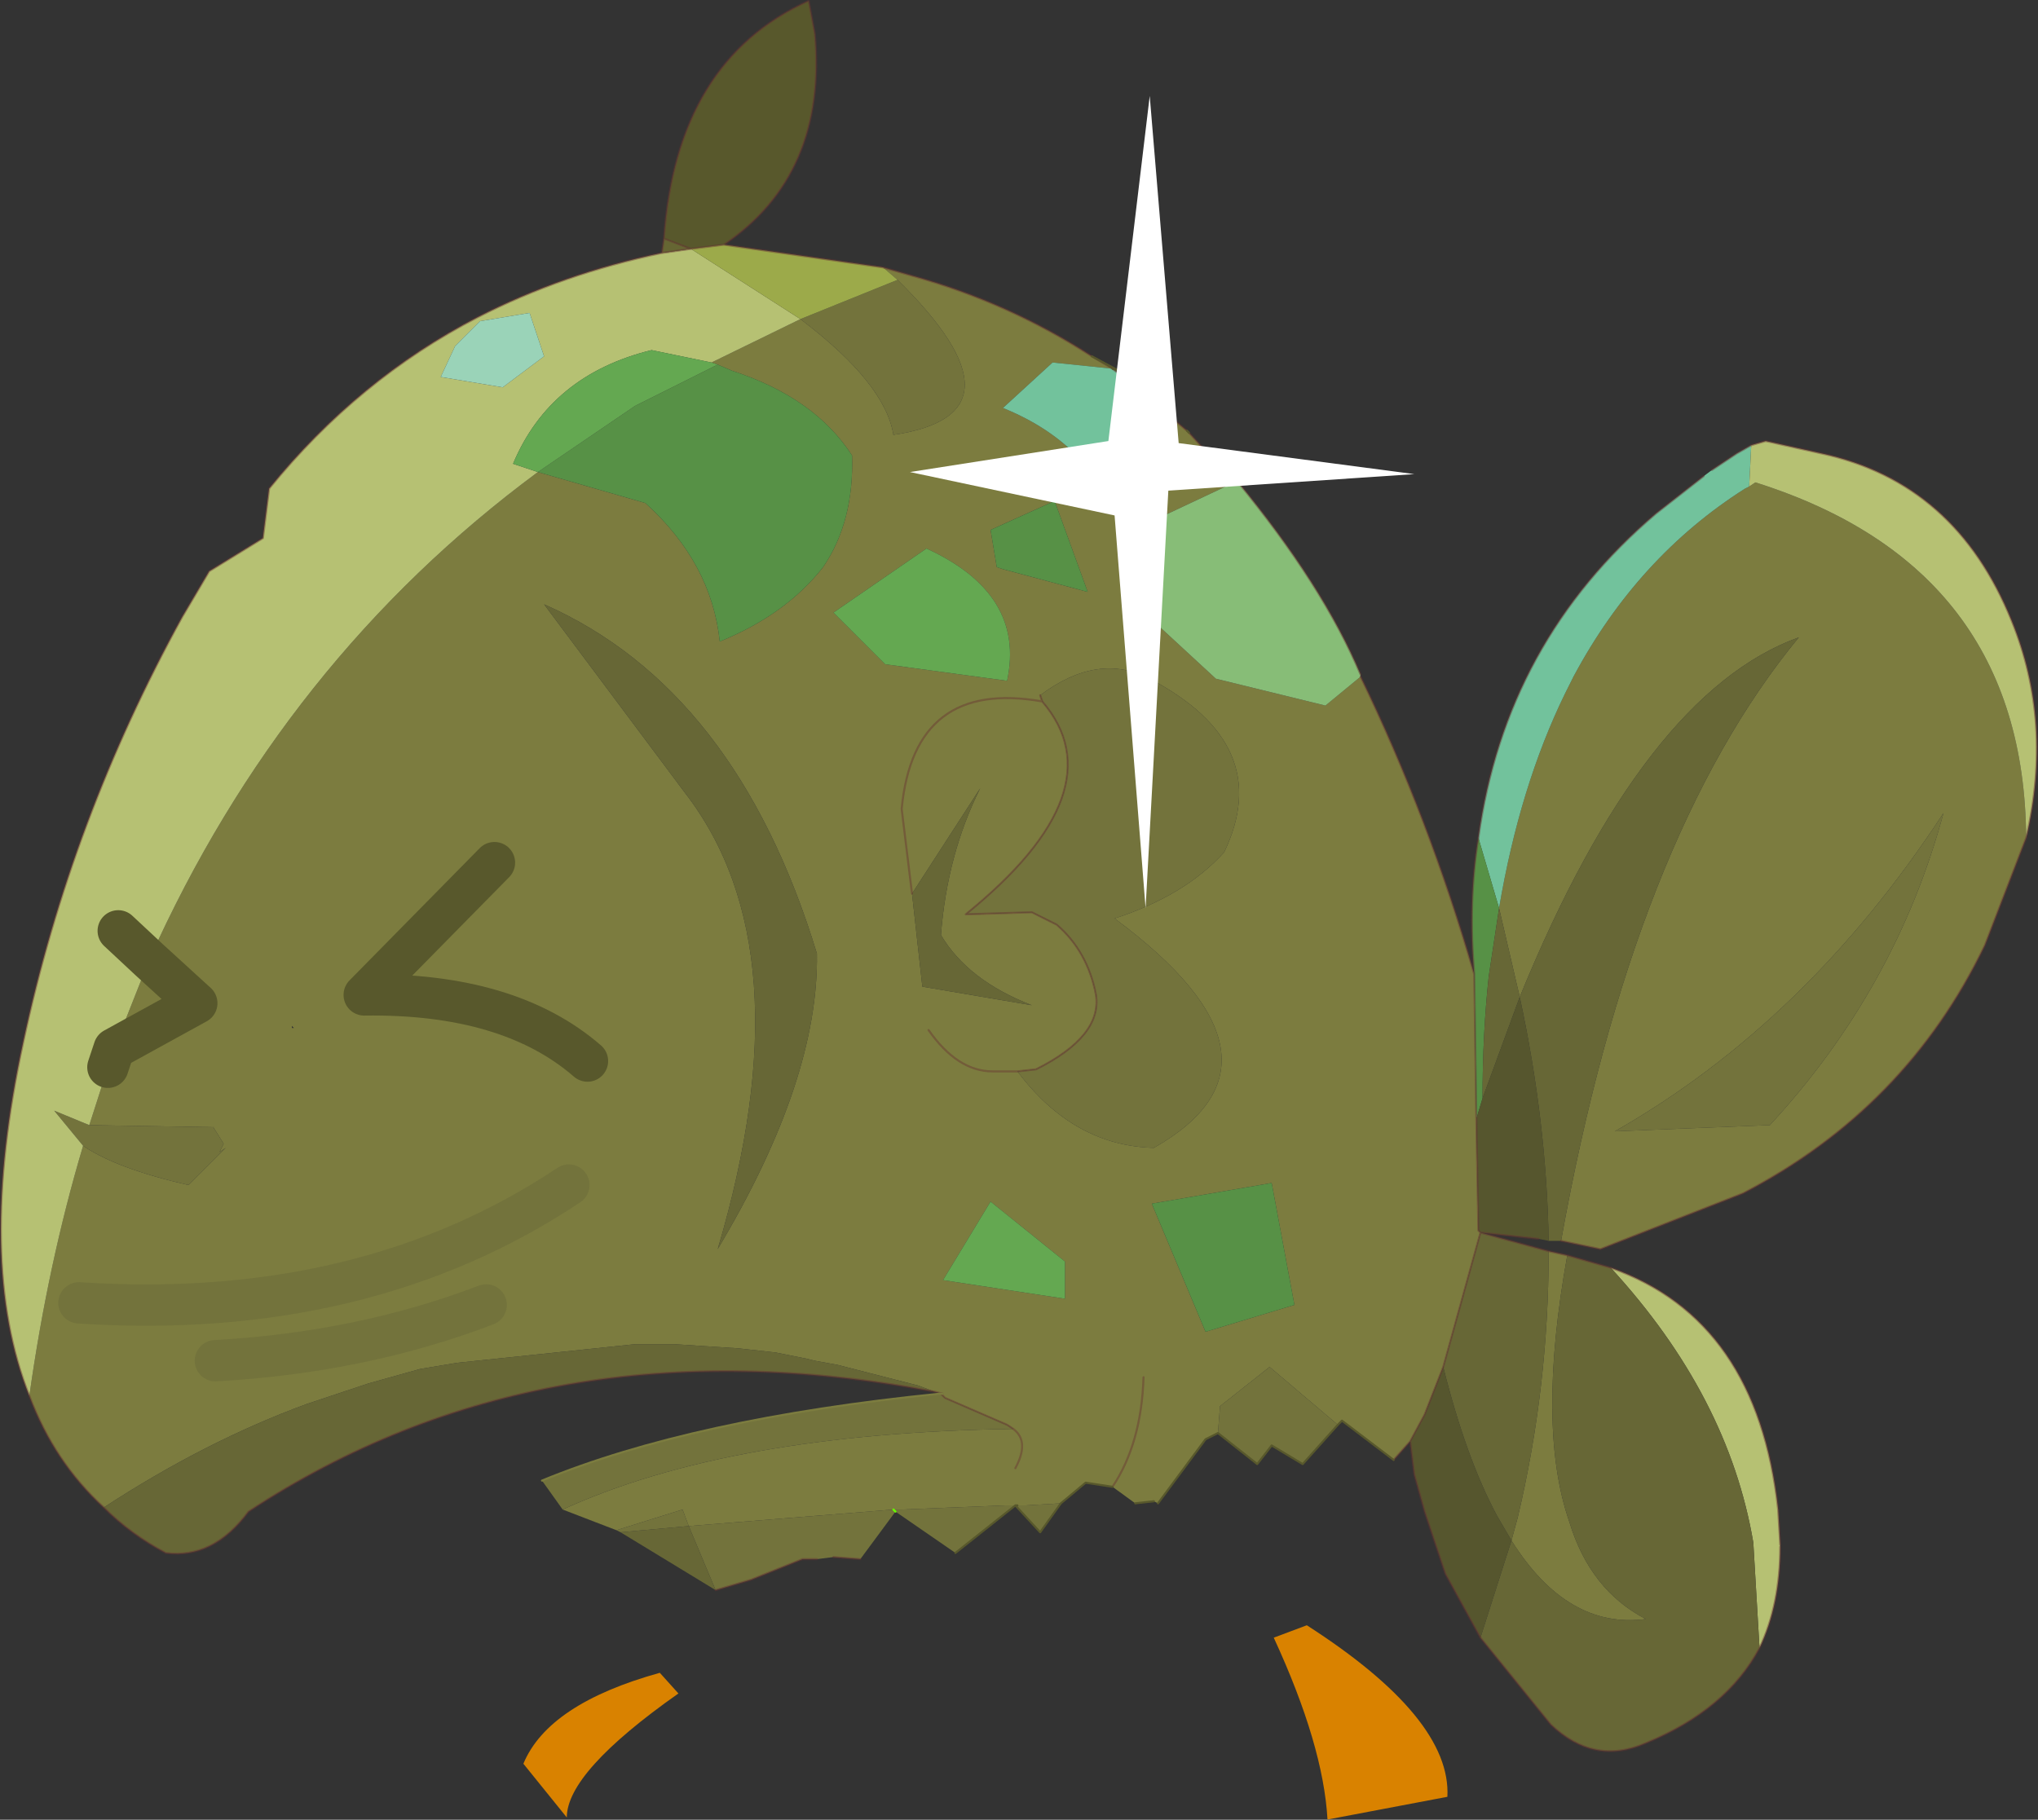 <svg viewBox="0 0 49.296 44.025" xmlns="http://www.w3.org/2000/svg" xmlns:xlink="http://www.w3.org/1999/xlink"><rect x="0" y="0" width="49.296" height="44.025" fill="#333333" stroke="none"/><use transform="translate(.01 .02)" width="49.25" height="44" xlink:href="#a"/><defs><g id="a"><path d="m1.8-13.05.5.3-1.45-.15-1.2 1.1Q2-10.85 2.6-8.55l1.1-1.85-1.15-2.15 1.55 1.3.05.05 1.1 1.2-1.7.8-.7 2.15 1.95 1.8 2.65.65.85-.7q1.65 3.4 2.75 7.2l.05 3.5.05 2.7.05.05-.9 3.25-.45 1.15-.35.65-.4.45-1.25-.95-.1.1-1.65-1.4-1.2.95-.05.65-.3.15L3.4 14.7l-.1-.05-.45.05-.55-.4-.65-.1-.6.5-.85.05h-.5l-2.5.1H-3l-4.95.4-.15-.4-1.6.5-1.3-.5Q-6.95 13-.1 12.9l-.15-.1-1.5-.65-.1-.1h.05L-2 12l-.4-.15-1.95-.5-.55-.1-.2-.05-.75-.15-.9-.1-1.55-.1h-.95l-4.3.45-.9.15-1.25.35-1.5.5q-2.45.9-4.9 2.5-1.2-1.1-1.8-2.7.45-3.2 1.3-6.05.8.55 2.55.95l.9-.9-.15.1.1-.2-.25-.4-3-.05.45-1.4.15-.45 2-1.1L-21 1.55l1.15 1.05-2 1.1.85-2.15q3.25-7.25 9.4-11.8l2.6.75q1.6 1.45 1.8 3.35 1.6-.65 2.5-1.8.75-1.1.7-2.7-.9-1.4-2.9-2.05l-.35-.15-.15-.05 2.15-1.05Q-3.2-12.4-3-11.15q3.4-.5.1-3.75l-.35-.3.7.2q2.35.65 4.35 1.95M24.4-1.4l-1 2.6q-1.9 3.95-5.85 6L14.1 8.55l-.95-.2Q14.9-1.4 18.9-6.25q-3.75 1.35-6.75 8.7L11.65.3q.5-2.95 1.6-5.2l.2-.4Q15-8.2 17.6-9.85l.1-.05.15-.1q6.5 2.05 6.55 8.6m-11.55 10 .45.1q-.75 4.15.05 6.45.5 1.65 1.85 2.35-1.9.25-3.25-1.9l.15-.55q.75-3.15.75-6.45M1.7-7.35l-.8-2.2-1.55.7.15.9.15.05 2.05.55M0 4.25q1.35 1.8 3.3 1.85Q7 4 2.35.55 4.05 0 5-1.05q1.25-2.6-1.8-4.2-1.25-.65-2.65.4l.05.15Q2.45-2.55-1.25.45L.35.4l.6.3q.75.65.95 1.7.15 1-1.45 1.8L0 4.25h-.6q-.85 0-1.55-1 .7 1 1.55 1H0M14.45 5.7l3.75-.15q3.05-3.3 4.2-7.55-3.3 5.05-7.95 7.7m-17-5.75L-2.8-2.1q.3-3.15 3.4-2.6-3.1-.55-3.4 2.6l.25 2.05.25 2.25 2.65.45q-1.55-.6-2.2-1.7Q-1.7-1-.9-2.6L-2.55-.05m3.7 9.8v-.9L-.65 7.4-1.8 9.3l2.95.45m3.4.8L6.7 9.9l-.55-2.95-2.9.5 1.3 3.1m-1.5 1.1Q3 13.25 2.3 14.3q.7-1.05.75-2.65M-2.2-8.4l-2.25 1.55L-3.2-5.6l2.95.4Q.2-7.3-2.2-8.4m-9.25 1.35 3.4 4.55q2.95 3.8.8 11.05 2.45-4.1 2.4-7.15-1.95-6.4-6.6-8.45m11.4 20.9q.35-.65-.05-.95.4.3.05.95m-17.5-10.7v.05h.05l-.05-.05m7.15.85q-1.9-1.65-5.4-1.6l3.15-3.2-3.15 3.2q3.5-.05 5.4 1.6m-2.45 5.9q-3 1.15-6.55 1.35 3.55-.2 6.55-1.35m2-2.9q-4.95 3.3-11.85 2.85 6.9.45 11.85-2.85" fill="#7c7c3f" fill-rule="evenodd" transform="translate(24.6 21.65)"/><path d="M2.55-12.55 3.7-10.4 2.6-8.55Q2-10.85-.35-11.8l1.2-1.1 1.45.15.25.2m8.6 11.15q.65-4.75 4.3-7.85l1.15-.9.2-.15.6-.4.35-.2-.05 1-.1.05Q15-8.2 13.45-5.3l-.2.4q-1.1 2.25-1.6 5.2l-.5-1.7" fill="#72c29c" fill-rule="evenodd" transform="translate(24.6 21.65)"/><path d="m5.25-10 .05-.05q2.1 2.55 3 4.7v.05l-.85.7-2.65-.65-1.95-1.8.7-2.15 1.7-.8" fill="#87bd77" fill-rule="evenodd" transform="translate(24.6 21.65)"/><path d="M11.05 1.9q-.15-1.75.1-3.3l.5 1.7-.25 1.65q-.15 1.4-.15 2.95l-.15.5-.05-3.5M1.7-7.35-.35-7.9l-.15-.05-.15-.9 1.55-.7.8 2.2m2.85 17.9-1.3-3.1 2.9-.5.55 2.95-2.15.65m-11.8-23.4.35.15q2 .65 2.9 2.05.05 1.6-.7 2.7-.9 1.15-2.5 1.8-.2-1.9-1.8-3.35l-2.6-.75 2.35-1.6 2-1" fill="#579146" fill-rule="evenodd" transform="translate(24.6 21.65)"/><path d="m7.75 12.8-.85.95-.75-.45-.35.45-.95-.75.05-.65 1.2-.95 1.65 1.4m-6.7 1.9-.5.7-.6-.65-1.45 1.15-1.45-1-.85 1.15-.65-.05-.4.05h-.35l-1.25.5-.85.25-.65-1.55-1.65.15-.1-.05 1.6-.5.15.4 4.95-.4h.2l2.5-.1h.5l.85-.05m-12.05.15-.5-.7q3.65-1.5 9.6-2.1h.05l.1.1 1.5.65.15.1q-6.85.1-10.9 1.95M.55-4.85q1.4-1.05 2.65-.4 3.05 1.6 1.8 4.2Q4.05 0 2.35.55 7 4 3.3 6.1 1.35 6.05 0 4.25l.45-.05q1.6-.8 1.45-1.8Q1.7 1.35.95.7L.35.4l-1.6.05q3.7-3 1.85-5.15l-.05-.15M14.45 5.7Q19.1 3.05 22.4-2q-1.15 4.25-4.2 7.55l-3.75.15m-36.9-.15 3 .05.25.4-.1.2.15-.1-.9.9q-1.75-.4-2.55-.95l-.7-.85.85.35M-2.9-14.9q3.3 3.25-.1 3.75-.2-1.25-2.25-2.8l2.35-.95M0 14.75h-.05H0m-3 .1.05.05-.05-.05" fill="#73733c" fill-rule="evenodd" transform="translate(24.6 21.65)"/><path d="m17.75-10.9.35-.1 1.35.3q3.25.7 4.6 4.05 1 2.45.35 5.25-.05-6.55-6.55-8.6l-.15.1.05-1M14.35 9q3.55 1.25 4.05 5.85l.05.85v.05q0 1.4-.5 2.45l-.15-2.55Q17.2 12.1 14.35 9m-38.25 3.1q-1.3-3.25-.15-8.55 1.15-5.4 3.85-10.3l.65-1.1 1.3-.8.15-1.2q2.15-2.65 5.05-4.15 2.05-1.05 4.45-1.55l.7-.1 2.65 1.7-2.15 1.05-1.45-.3q-2.45.6-3.35 2.75l.6.2Q-17.75-5.7-21 1.55l-.85 2.15-.15.45-.45 1.4-.85-.35.7.85q-.85 2.85-1.3 6.05m12.45-25.15-.35-1.05-1.2.2-.6.6-.35.75 1.5.25 1-.75M-21 1.55l-.75-.7.75.7" fill="#b6c173" fill-rule="evenodd" transform="translate(24.6 21.65)"/><path d="M13.15 8.35h-.3q-.05-2.9-.7-5.9l-.9 2.45q0-1.55.15-2.95L11.65.3l.5 2.15q3-7.35 6.75-8.7-4 4.85-5.75 14.6m-1.95-.2 1.65.45q0 3.3-.75 6.45l-.15.55-.35-.6q-.75-1.4-1.3-3.6l.9-3.25m2.1.55 1.05.3q2.85 3.1 3.45 6.65l.15 2.55q-.8 1.5-2.75 2.3-1.25.55-2.3-.45l-1.7-2.1.75-2.35q1.35 2.15 3.25 1.9-1.35-.7-1.85-2.35-.8-2.3-.05-6.45m-20.6 8.1-2.3-1.4 1.65-.15.65 1.55M-2 12q-9.45-1.8-16.6 2.9-.85 1.15-2 1-.85-.45-1.5-1.1 2.45-1.6 4.9-2.5l1.5-.5 1.25-.35.9-.15 4.3-.45h.95l1.55.1.9.1.75.15.2.05.55.1 1.95.5.4.15M-2.55-.05-.9-2.6Q-1.7-1-1.85.95q.65 1.1 2.2 1.7L-2.3 2.2l-.25-2.25m-8.9-7Q-6.8-5-4.85 1.4q.05 3.05-2.4 7.15Q-5.1 1.3-8.05-2.5l-3.4-4.55m9.7 19.2 1.5.65-1.5-.65" fill="#676736" fill-rule="evenodd" transform="translate(24.6 21.65)"/><path d="m12.85 8.35-.25-.05-1.4-.15-.05-.05-.05-2.7.15-.5.9-2.45q.65 3 .7 5.9m-1.65 9.6-.85-1.55-.5-1.5-.25-.9-.1-.8.35-.65.45-1.15q.55 2.2 1.3 3.6l.35.6-.75 2.35" fill="#56562e" fill-rule="evenodd" transform="translate(24.6 21.65)"/><path d="M1.15 9.75-1.8 9.3l1.15-1.9 1.8 1.45v.9M-7.4-12.9l.15.05-2 1-2.35 1.6-.6-.2q.9-2.15 3.35-2.75l1.45.3m5.2 4.5Q.2-7.3-.25-5.2l-2.95-.4-1.25-1.25L-2.2-8.4" fill="#64a851" fill-rule="evenodd" transform="translate(24.6 21.65)"/><path d="m6.2 17.95.8-.3q3.5 2.25 3.4 4.15l-2.9.55q-.1-1.8-1.3-4.4m-17.1 4.35-1.05-1.3q.6-1.45 3.3-2.2l.45.5q-2.7 1.9-2.7 3" fill="#d98200" fill-rule="evenodd" transform="translate(24.6 21.65)"/><path d="M-8.55-15.9q.3-4.3 3.5-5.75l.15.8q.3 3.4-2.2 5.1l-.8.1-.65-.25" fill="#58582c" fill-rule="evenodd" transform="translate(24.6 21.65)"/><path d="m-8.6-15.55.05-.35.65.25-.7.1" fill="#663" fill-rule="evenodd" transform="translate(24.6 21.65)"/><path d="m-7.1-15.75 3.85.55.35.3-2.35.95-2.65-1.7.8-.1" fill="#9caa4a" fill-rule="evenodd" transform="translate(24.6 21.65)"/><path d="m-11.45-13.05-1 .75-1.5-.25.35-.75.6-.6 1.2-.2.35 1.05" fill="#9ad3b8" fill-rule="evenodd" transform="translate(24.6 21.65)"/><path d="m26.4 8.6.5.3m.25.2-.25-.2m3 2.7q2.1 2.55 3 4.7m0 .05q1.65 3.4 2.75 7.2-.15-1.75.1-3.3.65-4.75 4.3-7.85l1.15-.9m.2-.15.6-.4.35-.2.35-.1 1.35.3q3.25.7 4.6 4.05 1 2.45.35 5.25l-1 2.6q-1.9 3.95-5.85 6L38.7 30.2l-.95-.2m-.55-.05-1.4-.15-.05-.05.05.05 1.65.45.45.1 1.05.3Q42.5 31.9 43 36.5l.05.85m0 .05q0 1.4-.5 2.45-.8 1.5-2.75 2.3-1.25.55-2.3-.45l-1.7-2.1-.85-1.55-.5-1.5-.25-.9-.1-.8-.4.45m-12.9 2.4-.65-.05m-.4.05h-.35l-1.25.5-.85.25m5.5-4.75-.2-.05q-9.45-1.8-16.6 2.9-.85 1.15-2 1-.85-.45-1.5-1.1-1.2-1.1-1.8-2.7Q-.6 30.5.55 25.2 1.7 19.8 4.4 14.9l.65-1.1 1.3-.8.15-1.2q2.15-2.65 5.05-4.15Q13.6 6.6 16 6.1l.05-.35q.3-4.3 3.5-5.75l.15.8q.3 3.4-2.2 5.1l3.85.55.7.2q2.35.65 4.35 1.95m2.35 1.85 1.1 1.2M24.6 25.9H24q-.85 0-1.55-1m2.75-7.95-.05-.15m2-7.7 1.55 1.3m6.95 13.15.05 3.5.05 2.7m.05.05-.9 3.25-.45 1.15-.35.65m-9.5-8.95.45-.05q1.6-.8 1.45-1.8-.2-1.05-.95-1.7l-.6-.3-1.6.05q3.7-3 1.85-5.15-3.1-.55-3.4 2.6l.25 2.05m4.85 14.35q.7-1.05.75-2.65M16.7 6l-.65-.25M16 6.1l.7-.1.8-.1m5.25 27.8.1.1 1.5.65.15.1q.4.3.05.95" fill="none" stroke="#663232" stroke-linecap="round" stroke-linejoin="round" stroke-opacity=".431" stroke-width=".05"/><path d="m26.9 8.9.15.05-.65-.35m.75.5-.1-.15m1.65 1.45.05.05M33.7 35.3l-1.25-.95-.1.1-.85.95-.75-.45-.35.45-.95-.75-.3.15L28 36.35m-.1-.05-.45.05m-.55-.4-.65-.1-.6.5-.5.7-.6-.65-1.45 1.15m1.45-1.15h.05" fill="none" stroke="#58582c" stroke-linecap="round" stroke-linejoin="round" stroke-width=".05"/><path d="M13.1 35.8q3.65-1.5 9.6-2.1h.1" fill="none" stroke="#7c7c3f" stroke-linecap="round" stroke-linejoin="round" stroke-width=".05"/><path d="m-21 1.55 1.15 1.05-2 1.1-.15.45m9.35-4.95-3.15 3.2q3.5-.05 5.4 1.6M-21.75.85l.75.7" fill="none" stroke="#58582c" stroke-linecap="round" stroke-linejoin="round" transform="translate(24.6 21.65)"/><path d="M-19.4 11.25q3.55-.2 6.55-1.35m-9.85-.05q6.9.45 11.85-2.85" fill="none" stroke="#73733c" stroke-linecap="round" stroke-linejoin="round" transform="translate(24.6 21.65)"/><path d="m21.65 36.55-.05-.05" fill="none" stroke="#6f0" stroke-linecap="round" stroke-linejoin="round" stroke-width=".05"/><path d="M-2.6-10.25 2.2-11l1-8.35.7 8.4 5.7.75-5.95.4L3.1.3l-.75-9.5-4.95-1.05" fill="#fff" fill-rule="evenodd" transform="translate(24.6 21.65)"/></g></defs></svg>